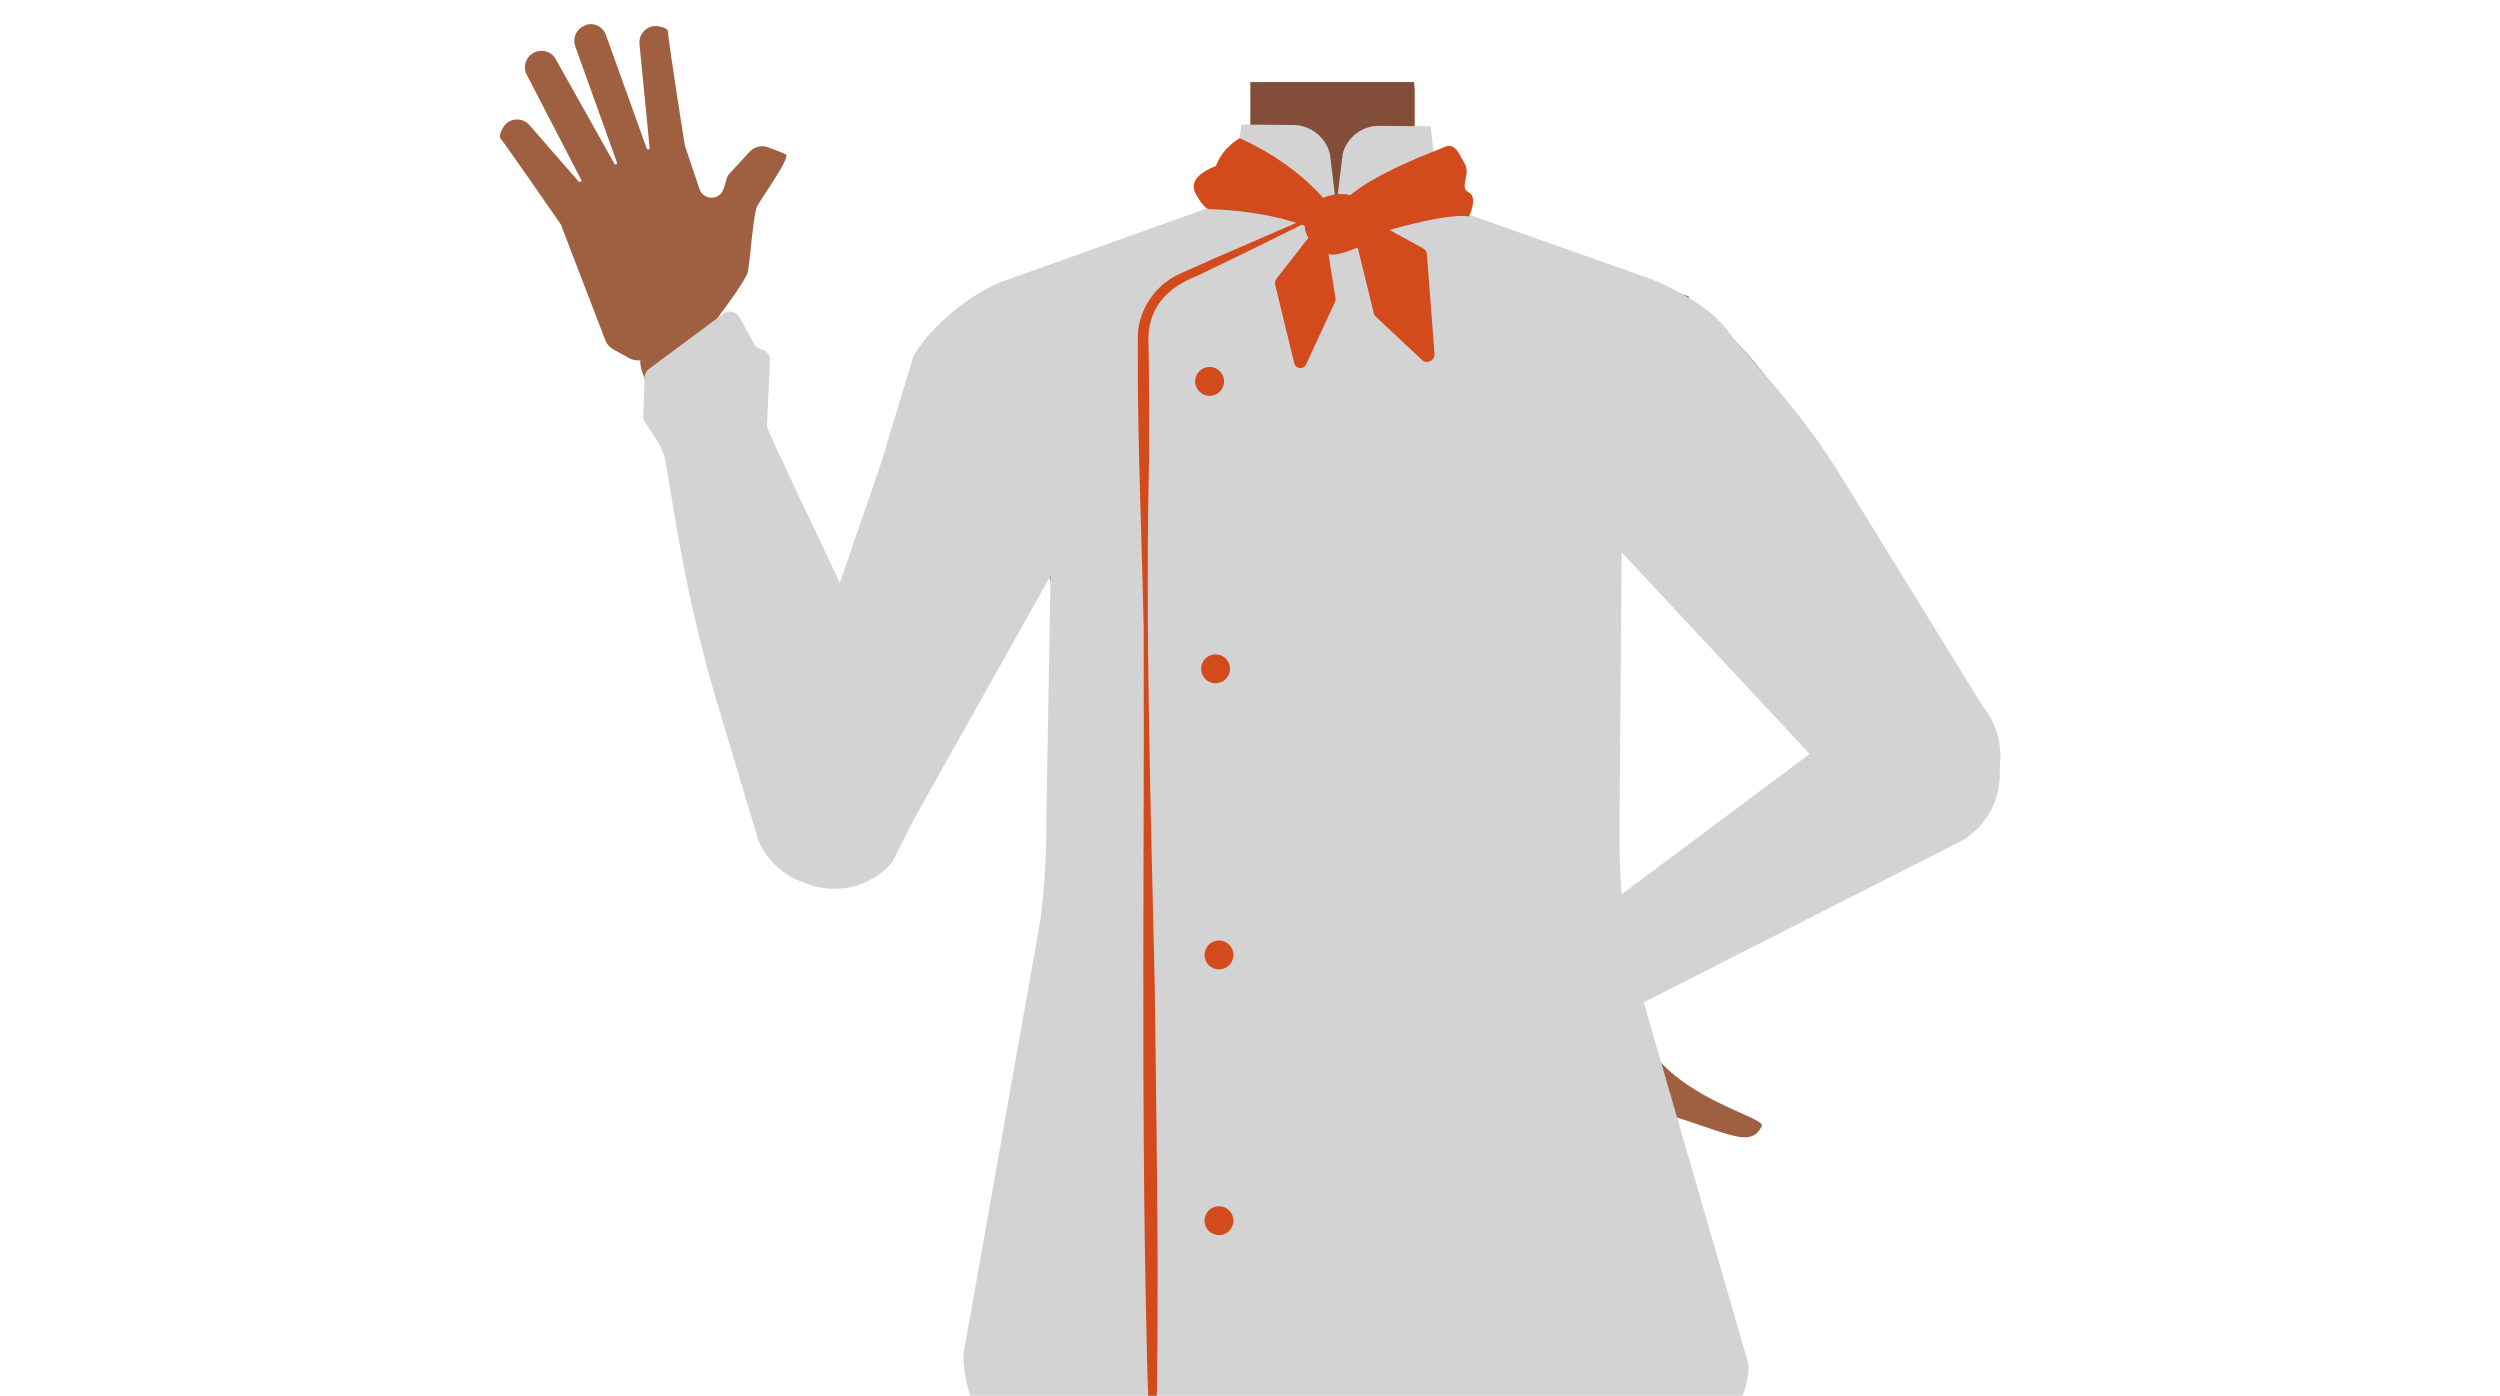 <?xml version="1.0" encoding="utf-8"?>
<!-- Generator: Adobe Illustrator 26.0.2, SVG Export Plug-In . SVG Version: 6.00 Build 0)  -->
<svg version="1.1" id="Layer_1" xmlns="http://www.w3.org/2000/svg" xmlns:xlink="http://www.w3.org/1999/xlink" x="0px" y="0px"
	 viewBox="0 0 588 328.3" style="enable-background:new 0 0 588 328.3;" xml:space="preserve">
<style type="text/css">
	.st0{fill:#E78367;}
	.st1{fill:#B85D40;}
	.st2{fill:none;}
	.st3{fill:#824E3A;}
	.st4{fill:#9F6042;}
	.st5{fill:#D3D3D3;}
	.st6{fill:#D34B1C;}
</style>
<g id="Calque_4">
	<path class="st0" d="M378.1,110.6l2.2,18.2l-21.1,75.3h-92.1l-22.5-75.6l2.6-18.7l-17-36.8l37.9-15.2l13.4-5.4
		c7.7-3.1,12.8-10.6,12.8-18.9V20.7h38.4v12.5c0,8.5,5.3,16.1,13.3,19.1l12.9,4.8l38.5,14.2L378.1,110.6z"/>
	<path class="st1" d="M358.9,57.2c-11.1,8.7-34,13.9-49.7,13.9c-11.1,0-29.6-7-41.1-13.3l13.4-5.4c7.7-3.1,12.8-10.6,12.8-18.9V22
		l0.3-1.3l0.1-0.4h38v13c0,8.5,5.3,16.1,13.3,19.1L358.9,57.2z"/>
</g>
<path class="st2" d="M348.6,238.2c15.7,4.7,22.5,8.7,26.4,15.3c3.1,5.3,6.2,17.6,6.6,23.8c0.9,14.5-6.3,51.1-19.6,63.6
	c-13.6,12.7-81.3,14.3-95.5,2.2c-13.9-11.8-22.8-48.1-22.6-62.6c0.1-6.2,2.6-18.6,5.5-24.1c3.5-6.8,10.2-11.2,25.7-16.5
	c17.6-6.2,35.8-5.7,35.8-5.7S330.7,232.9,348.6,238.2z"/>
<path class="st2" d="M352.2,240.6c15.6,5,22.3,9.3,26,16c3,5.4,5.8,17.8,6,24c0.5,14.5-7.5,51-21.1,63.1
	c-13.9,12.4-81.6,12.4-95.5,0c-13.6-12.2-21.6-48.6-21.1-63.1c0.2-6.2,3-18.6,6-24c3.7-6.7,10.5-10.9,26-16
	c17.8-5.8,35.9-4.8,35.9-4.8S334.4,234.8,352.2,240.6z"/>
<path class="st3" d="M378,109.1l2.2,18.2l-21.1,75.4H267l-22.5-75.6l2.6-18.7l-17-36.8L281.3,51c7.7-3.1,12.8-10.6,12.8-18.9V19.3
	h38.5v12.5c0,8.5,5.3,16.1,13.3,19.1l51.4,18.9L378,109.1z"/>
<path class="st4" d="M440.2,184.4l2.9,2.9c4.8,5,12.7,5.2,17.8,0.5l0,0c4.6-4.4,5.7-11.4,2.6-16.9l-2.8-5c0,0-52.4-112.8-77.1-95.3
	l0,0c-9,6.4-15,20.4-8.5,29.5L440.2,184.4z"/>
<path class="st4" d="M240.1,146.6l-28.4,51.8l-2.3,3.5c-3.9,6.1-10.8,3.6-17.1,0.2l0,0c-5.8-3.1-9.7-5.3-7.9-11.6l1.6-5.6
	c0,0,14.5-40.5,17.7-54.5c3.9-17.1,9.6-69.6,39.4-58.1l0,0c10.9,4.2,20.4,16.6,15.8,27.3L240.1,146.6z"/>
<path class="st3" d="M294.2,19.5h38.4v10.6l0,0c-8.6,11-14.3,15.8-20.9,15.8c-4.9,0-12.6-9.7-17.6-13.6l0.1-1.9V19.5z"/>
<path class="st4" d="M462.8,170.7L462.8,170.7c2.8,4.7,3.1,10.4,1,15.5c-0.2,0.5-0.4,1-0.6,1.5c-4.9,6.6-17.7,15.9-24.3,19.7
	c-15.4,8.9-64.5,30.4-64.5,30.4l0,0c-3.6,0.9-7.3-1.8-8.3-6.1l-0.2-1c-1-4,0.6-8.2,3.7-10c0.6-0.3,1.1-0.6,1.4-0.9
	c6.6-4.5,47.5-37.3,56.3-43.5c5.2-3.6,16.6-8.5,22.5-9.7C453.1,165.8,460.4,166.7,462.8,170.7z"/>
<path class="st4" d="M200.9,206.2L200.9,206.2c5.7-1.1,10.3-5.3,11.8-10.9c0.2-0.5,0.4-1.1,0.5-1.7c0.2-9.2-4.9-27.3-8.3-35.9
	c-7.7-20-37.3-78.6-37.3-78.6l0,0c-2.7-3.8-7.8-4.9-11.8-2.5l-0.9,0.5c-3.7,2.2-5.3,6.8-3.7,10.8c0.3,0.7,0.5,1.4,0.7,1.9
	c2.9,9.1,17,69.2,20.6,81.5c2.1,7.2,9.2,20.7,13.7,26.8C188.6,201.6,196,207.2,200.9,206.2z"/>
<path class="st4" d="M365.3,220.8c2-1.5,5.8-2.4,9.9,1.4c0,0,9.5,7.7,9.5,13.5c0,20.6,30.8,26.7,29.7,29.1c-3.3,7-11-1.2-38.7-6.9
	c-2.6-0.5-9-9.2-9.7-11.8c-0.7-2.8-3.2-7-3.3-9.9c-0.1-1.6-0.3-3.2-0.6-4.7C361.6,227.5,362.6,222.8,365.3,220.8z"/>
<path class="st4" d="M164.5,79.5c0.7-0.2,1.3-0.7,1.7-1.3c2.2-2.9,9.3-12.2,9.7-14.3c0.5-2.5,1.3-13.4,2.1-15.2s8.1-11.7,6.8-12.4
	c-0.7-0.4-2.7-1.1-4.3-1.7c-1.4-0.5-3-0.1-4.1,1l-4.7,5.1c-0.4,0.4-0.7,0.9-0.8,1.4l-0.7,2.3c-0.9,2.8-4.8,2.8-5.7,0l-3.2-9.5
	c-0.1-0.2-0.1-0.4-0.2-0.6c-0.5-2.9-4-25.4-4-26.9c0-0.6-0.9-1-2.2-1.2c-2.5-0.5-4.7,1.6-4.5,4.1l2.4,24.5c0,0.4-0.5,0.5-0.7,0.1
	l-9.6-26.7c-0.7-2-2.9-3-4.8-2.3L137.6,6c-2,0.7-3,2.9-2.3,4.9l9.8,27.3c0.1,0.4-0.4,0.7-0.6,0.3l-13.8-24.6
	c-1.2-2.2-4.3-2.6-6.1-0.8l-0.1,0.1c-1.1,1.2-1.4,2.9-0.6,4.4l12.8,24.7c0.2,0.4-0.3,0.7-0.6,0.4l-11.6-13.3
	c-1.7-1.9-4.8-1.7-6.1,0.5c-0.7,1.1-1.1,2.2-0.6,2.8c1.2,1.4,12.1,17.2,13.9,19.8c0.2,0.2,0.3,0.5,0.4,0.8l10.3,26.8
	c0.3,0.8,0.9,1.5,1.7,2l4,2.2c1,0.5,2.1,0.6,3.1,0.3L164.5,79.5z"/>
<path class="st5" d="M168.4,164.4c-3.9-13.3-7-26.9-9.3-40.6l-2.7-15.9c-0.4-1.7-1.2-3.3-2.1-4.7l-2.6-3.9c-0.3-0.4-0.5-1-0.4-1.5
	l0.3-9.1c0.1-0.8,0.4-1.5,1-1.9l17.5-13c1.3-1,3-0.5,3.8,0.8l3.5,6.3c0.3,0.6,1,1.1,1.7,1.3l0,0c1.3,0.3,2.1,1.4,2,2.6l-0.7,15
	c0,0.3,0,0.7,0.2,1.1c2.5,6.3,31.6,66.4,32.1,69.1c0.5,2.8-0.1,17.6-0.1,17.6l0.1,1.8c0.6,8.7-5.1,16.5-13.5,18.6l0,0
	c-8.5,2.1-17.3-2.2-20.8-10.2L168.4,164.4z"/>
<path class="st5" d="M466.4,166.2l-33.9-55c-4.2-6.7-8.9-13.1-14-19.1l-10.9-12.6c-4.1-6.5-11.7-10.6-18.8-13.7L338.5,48l-2-18.3
	l-12.2-0.1c-4,0-7.5,2.7-8.5,6.6l-1.5,12.4l-1.5-12.4c-1-4-4.6-6.8-8.7-6.8L292,29.3L289.5,47l-54.5,19.5
	c-7.4,3.2-16,10.2-20.1,17.1l-7.7,25.4l-24.5,71.2c-6.2,7.5-5.1,18.6,2.3,24.8c7.5,6.2,18.6,5.2,24.9-2.3c0.1-0.1,4.7-9.3,4.7-9.4
	l32.5-57.9l-1,56.8c0.1,7.9-0.4,15.8-1.3,23.6l-18.1,102.2c-1.1,9.4,9.2,32.3,18.4,34.3c0,0,50.5,13.7,67.8,14.4
	c17.9,0.7,71-9.5,71-9.5c0.1,0,0.2,0,0.2,0c10-1.5,28.5-26.5,27.1-36.5l-28.4-98.1c-1.4-9.4-2-18.9-1.9-28.3
	c0.2-22.1,0.5-62.2,0.5-64.4c0-1.5,0,0,0,0l56.7,60.8c6.9,7.4,18.6,8,26.1,1.2C471.7,185.1,472.6,173.9,466.4,166.2z"/>
<path class="st5" d="M353.3,250.3l-6.4-12.9c-1-2.1-0.5-4.4,1.1-6l2.5-2.3c0.7-0.7,1.3-1.7,1.5-2.7l0,0c0.4-2,2-3.6,4-4l10.9-1.9
	c0.8-0.1,1.5-0.4,2.1-0.9l67-50c0.3-0.2,0.5-0.4,0.8-0.5l7.5-3.5c8.5-4,18.7-1,23.5,7.2l0,0c5.1,8.7,2.3,19.8-6.3,24.9
	c-0.4,0.2-0.6,0.4-1,0.5l-79.7,40.5c-0.7,0.3-1.4,0.9-1.8,1.5c-2.3,3.2-9.4,12.9-9.9,12.5c-0.4-0.4-3-0.8-4.6-1.1
	c-0.8-0.1-1.7,0-2.4,0.3l-2.3,0.8C357.3,253.7,354.5,252.6,353.3,250.3z"/>
<g>
	<path class="st6" d="M314.4,48.7C304,54,291.8,60,281.3,65c-6.6,2.6-11.1,7.2-11.2,14.6l0.1,5.3c0.1,7,0.1,14.1,0.1,21.1
		c-1,42.2,0.4,84.4,1.3,126.5c0.5,42,1.4,85.1-0.4,126.5c-3.3-70.2-2-140.5-2.2-210.8c-0.4-20.3-1.4-43-1.4-63.2v-5.3
		c-0.1-5.7,3.1-11.3,8-14.3c2.7-1.6,6.9-3.1,9.7-4.5c4.8-2.1,14.5-6.3,19.4-8.4c3.2-1.4,6.5-2.8,9.7-4.1
		C314.3,48.5,314.4,48.7,314.4,48.7L314.4,48.7z"/>
</g>
<circle class="st6" cx="284.5" cy="89.7" r="3.4"/>
<circle class="st6" cx="285.9" cy="157.3" r="3.4"/>
<circle class="st6" cx="286.7" cy="287.1" r="3.4"/>
<circle class="st6" cx="286.7" cy="224.6" r="3.4"/>
<path class="st6" d="M291.6,32.5c0,0-3.9,2-5.6,6.5c-0.3,0.3-7,2.3-4.8,6.5s3.4,3.7,3.4,3.7s22,0.3,29.9,8.7c0.2,0,23.3-8.1,30.9-7
	c0.2,0.1,2.3-4.6,0-5.7s0.6-4.2-0.9-6.7c-1.4-2.5-2.4-5.1-4.8-3.9c-2.4,1.1-25.3,9.3-25.3,16.3C314.6,50.9,308.3,40.1,291.6,32.5z"
	/>
<path class="st6" d="M309.2,47.5c0,0,6.7-4.2,11.2,0c0.8,5.9,2.2,9.8,0,10.4c-2.2,0.6-6.5,2.8-8.2,1.7
	C310.7,58.5,303.1,55.3,309.2,47.5z"/>
<path class="st6" d="M309,54.3l-8.8,11.3c-0.3,0.4-0.4,0.8-0.3,1.3l4.5,18.5c0.3,1.4,2.2,1.6,2.8,0.3L314,71
	c0.1-0.3,0.2-0.6,0.1-0.9L311.7,55C311.5,53.7,309.8,53.3,309,54.3z"/>
<path class="st6" d="M320.4,50.6l14.3,7.8c0.5,0.3,0.9,0.8,0.9,1.4l1.8,23.4c0.1,1.6-1.8,2.6-3,1.4l-10.8-10.1
	c-0.3-0.2-0.4-0.5-0.5-0.9l-5.2-21.2C317.5,51.1,319.1,49.8,320.4,50.6z"/>
</svg>
